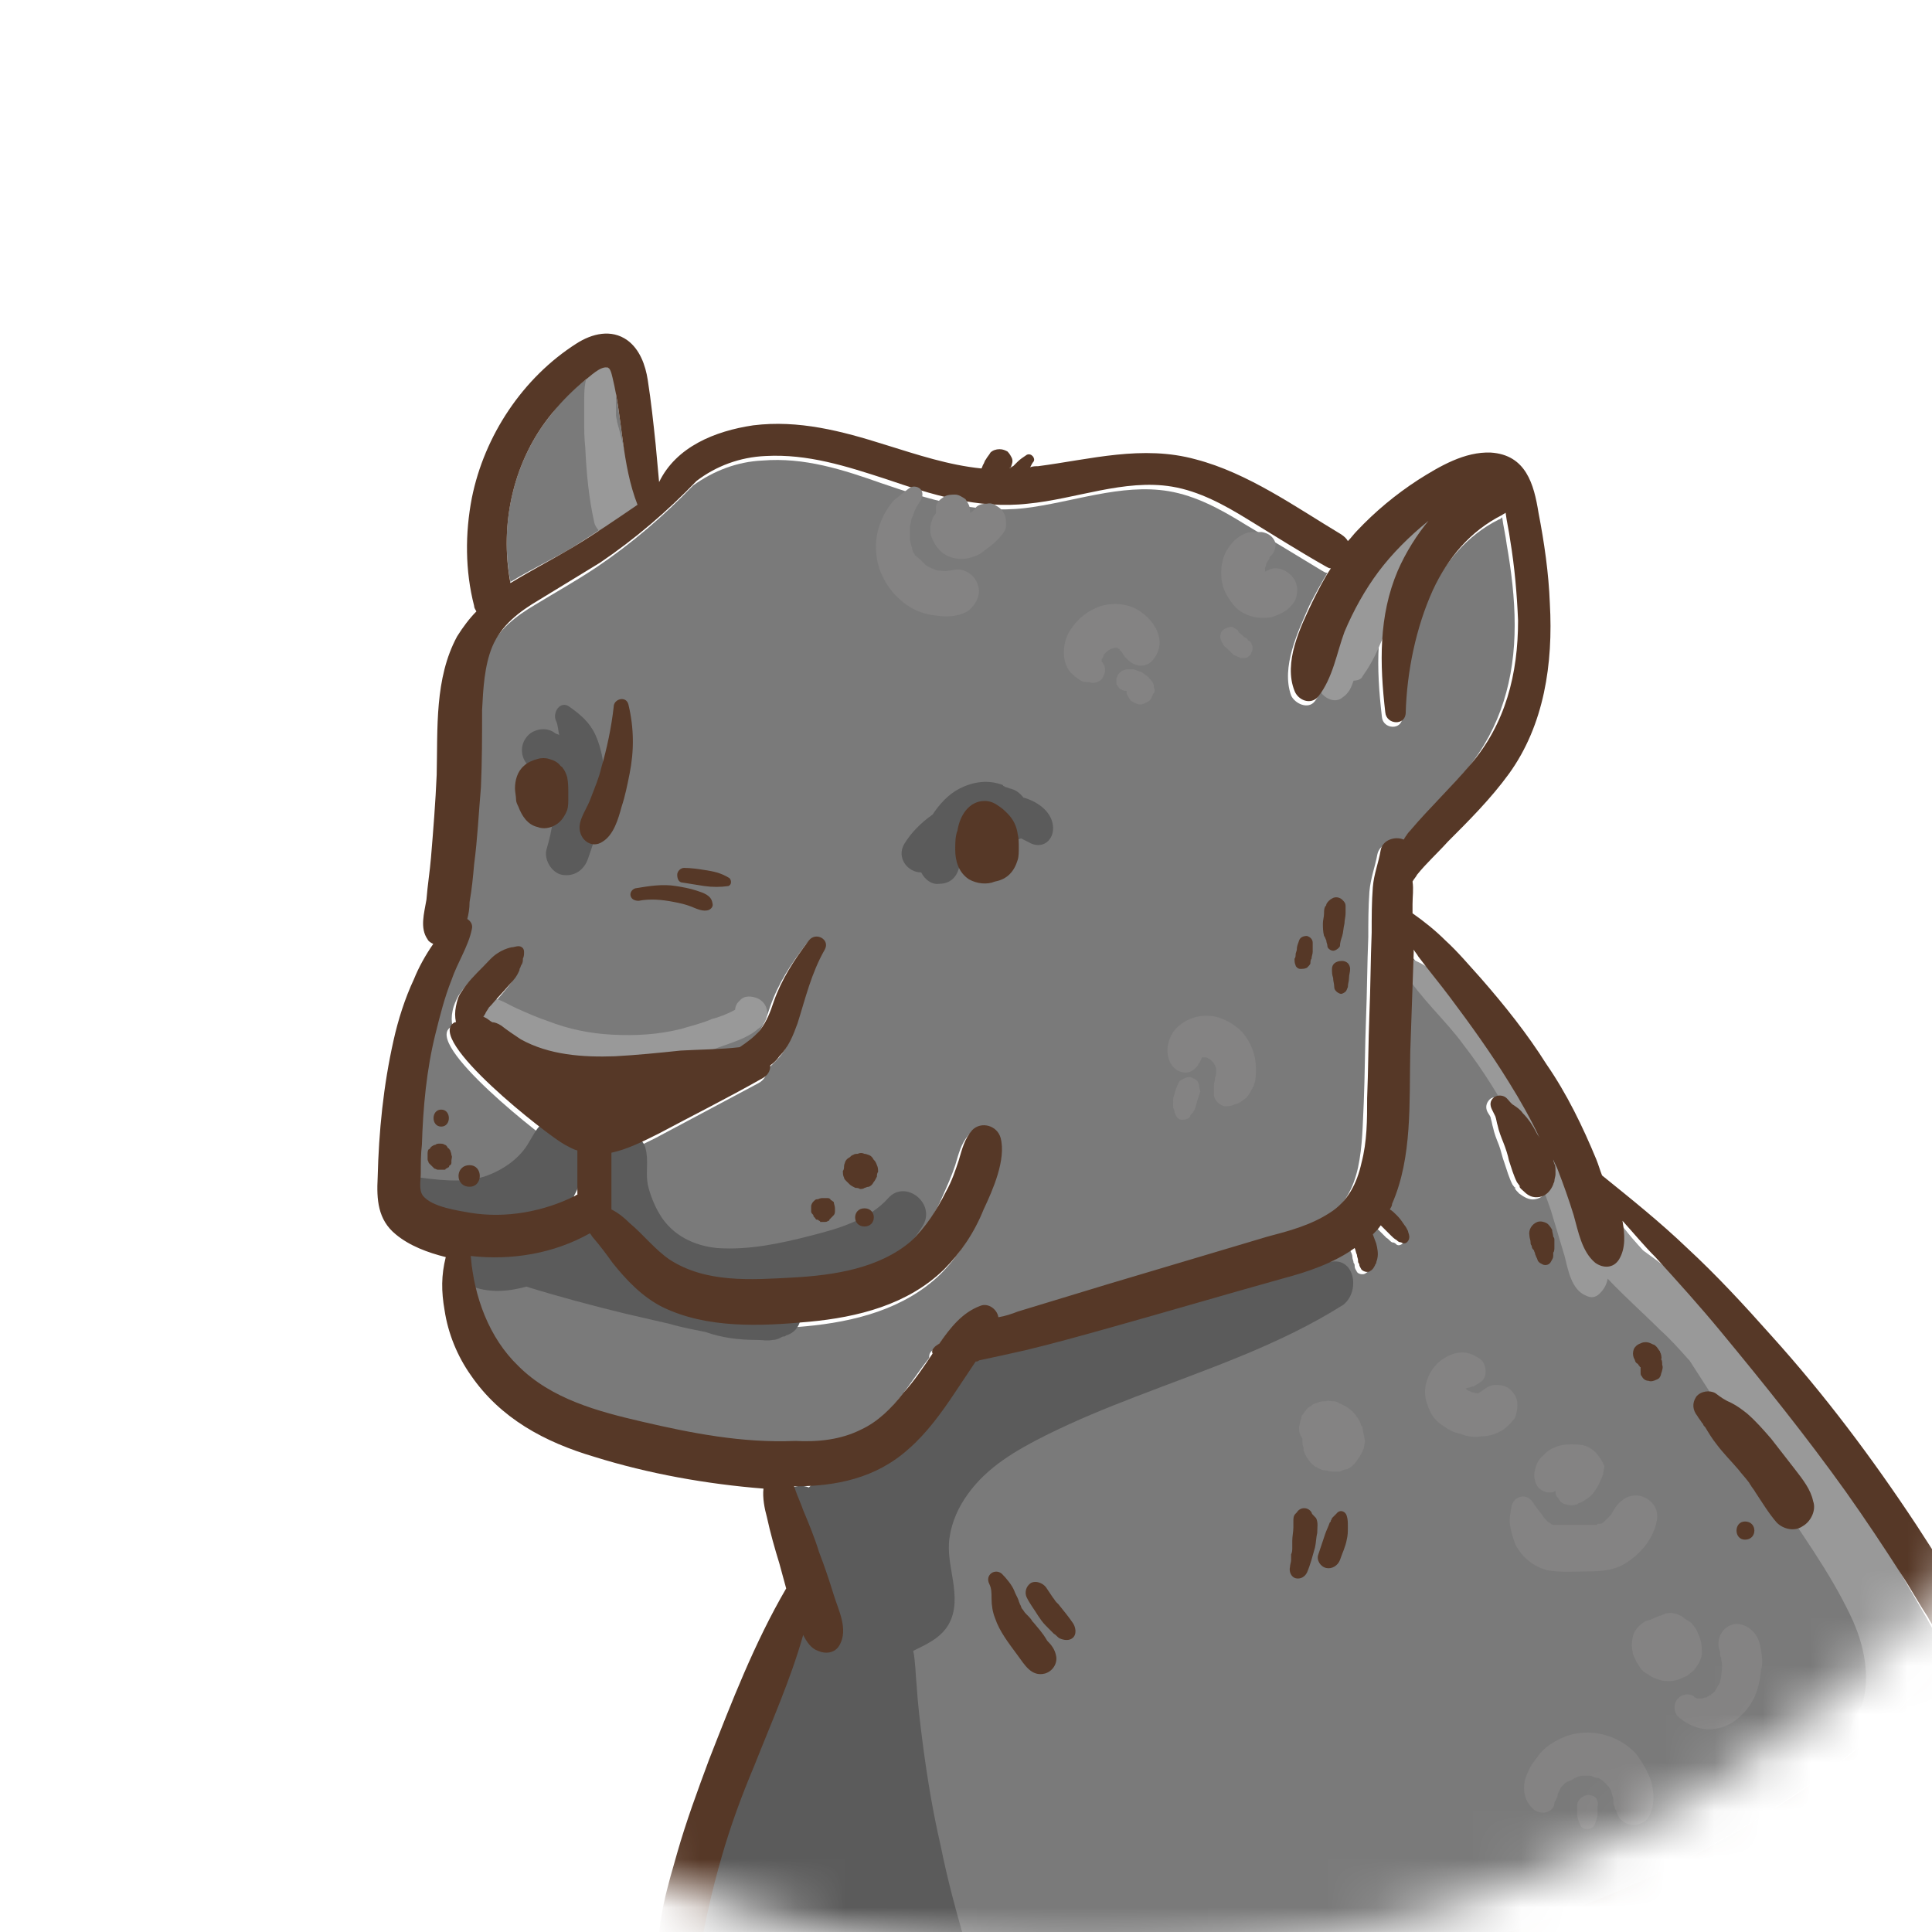 <svg width="40" height="40" viewBox="0 0 40 40" fill="none" xmlns="http://www.w3.org/2000/svg">
<mask id="mask0_601_3508" style="mask-type:luminance" maskUnits="userSpaceOnUse" x="-1" y="-3" width="47" height="44">
<path d="M22.62 40.64C35.323 40.64 45.62 31.005 45.62 19.12C45.62 7.235 35.323 -2.4 22.62 -2.4C9.917 -2.4 -0.38 7.235 -0.38 19.12C-0.38 31.005 9.917 40.64 22.62 40.64Z" fill="white"/>
</mask>
<g mask="url(#mask0_601_3508)">
<path d="M11.837 11.344C12.283 11.062 12.753 10.756 13.199 10.451C12.87 9.605 12.894 8.689 12.682 7.82C12.659 7.726 12.635 7.608 12.565 7.608C12.447 7.608 12.213 7.796 12.118 7.867C11.86 8.055 11.625 8.29 11.437 8.548C10.638 9.511 10.333 10.827 10.568 12.049C10.991 11.79 11.437 11.579 11.837 11.344Z" fill="#7A7A7A"/>
<path d="M17.757 29.692C18.109 29.504 18.391 29.246 18.626 28.94C18.838 28.682 19.026 28.376 19.237 28.118C19.237 28.071 19.237 28.024 19.284 27.977C19.308 27.953 19.355 27.93 19.378 27.907C19.613 27.601 19.848 27.272 20.224 27.131C20.388 27.061 20.576 27.202 20.6 27.366C20.741 27.319 20.881 27.272 20.999 27.249C21.61 27.037 22.221 26.873 22.855 26.685C23.959 26.356 25.063 26.027 26.168 25.698C26.614 25.557 27.084 25.463 27.46 25.205C27.836 24.97 28.023 24.594 28.117 24.171C28.212 23.725 28.212 23.278 28.235 22.832C28.259 22.245 28.259 21.657 28.282 21.093C28.305 20.53 28.305 19.966 28.329 19.402C28.329 19.096 28.329 18.791 28.352 18.462C28.376 18.18 28.47 17.945 28.517 17.687C28.564 17.476 28.799 17.405 28.987 17.476C29.034 17.405 29.081 17.358 29.128 17.288C29.527 16.818 29.974 16.395 30.373 15.925C31.078 15.056 31.36 14.045 31.36 12.941C31.36 12.377 31.289 11.813 31.195 11.273C31.172 11.085 31.125 10.897 31.101 10.709C31.078 10.733 31.054 10.756 31.031 10.756C30.373 11.085 29.903 11.649 29.598 12.307C29.245 13.082 29.057 13.998 29.034 14.844C29.034 15.126 28.634 15.103 28.611 14.844C28.493 13.834 28.47 12.871 28.869 11.908C29.034 11.532 29.245 11.156 29.527 10.85C29.504 10.874 29.48 10.874 29.48 10.897C29.104 11.203 28.775 11.555 28.47 11.931C28.188 12.307 27.93 12.73 27.765 13.176C27.577 13.623 27.53 14.116 27.225 14.515C27.084 14.703 26.802 14.562 26.731 14.398C26.52 13.81 26.872 13.082 27.107 12.542C27.225 12.307 27.342 12.095 27.483 11.861C27.436 11.861 27.413 11.837 27.366 11.813C26.825 11.485 26.285 11.156 25.768 10.85C25.275 10.545 24.758 10.263 24.194 10.169C23.207 10.005 22.197 10.404 21.21 10.521C20.177 10.639 19.213 10.334 18.25 10.005C17.451 9.723 16.653 9.464 15.784 9.535C15.267 9.558 14.773 9.746 14.35 10.052C13.739 10.686 13.082 11.25 12.353 11.743C11.931 12.025 11.508 12.26 11.085 12.518C10.685 12.753 10.309 13.035 10.121 13.482C9.934 13.881 9.91 14.374 9.91 14.797C9.887 15.338 9.91 15.854 9.887 16.395C9.863 16.935 9.816 17.452 9.746 17.992C9.722 18.251 9.675 18.509 9.652 18.768C9.628 18.885 9.628 19.003 9.605 19.12C9.675 19.167 9.699 19.238 9.699 19.331C9.628 19.684 9.417 20.036 9.276 20.389C9.135 20.765 9.041 21.117 8.947 21.493C8.782 22.245 8.712 23.02 8.665 23.795C8.665 23.983 8.641 24.195 8.641 24.383C8.641 24.523 8.594 24.735 8.688 24.852C8.876 25.087 9.417 25.158 9.675 25.205C10.427 25.322 11.179 25.181 11.837 24.852C11.86 24.852 11.883 24.829 11.883 24.829C11.883 24.523 11.883 24.218 11.883 23.913C11.79 23.889 11.719 23.842 11.625 23.795C11.296 23.607 8.712 21.587 9.346 21.258H9.37C9.346 21.14 9.346 21.047 9.37 20.929C9.393 20.811 9.44 20.718 9.487 20.624C9.605 20.436 9.769 20.271 9.934 20.107C10.028 20.013 10.121 19.895 10.239 19.825C10.309 19.778 10.427 19.731 10.521 19.707C10.568 19.684 10.615 19.684 10.662 19.684C10.732 19.684 10.779 19.731 10.779 19.801C10.779 19.848 10.779 19.895 10.756 19.942C10.756 19.989 10.756 20.013 10.732 20.06C10.709 20.083 10.709 20.13 10.685 20.154C10.685 20.154 10.662 20.201 10.685 20.177C10.638 20.295 10.544 20.389 10.474 20.483C10.357 20.624 10.239 20.765 10.098 20.905C10.075 20.929 10.075 20.929 10.051 20.953C10.028 20.976 10.004 21.023 9.981 21.07C9.981 21.093 9.957 21.093 9.957 21.117C9.957 21.117 9.957 21.14 9.934 21.14C9.957 21.14 9.957 21.164 9.981 21.164C10.028 21.187 10.075 21.234 10.121 21.258C10.192 21.258 10.262 21.281 10.309 21.328C10.45 21.422 10.568 21.516 10.709 21.61C11.296 21.939 12.001 22.01 12.659 21.963C13.129 21.939 13.575 21.892 14.021 21.845C14.421 21.822 14.844 21.822 15.243 21.775C15.408 21.681 15.549 21.563 15.666 21.422C15.807 21.258 15.877 21.047 15.948 20.835C16.112 20.365 16.371 19.966 16.676 19.566C16.817 19.378 17.146 19.543 17.005 19.754C16.723 20.224 16.606 20.765 16.441 21.281C16.371 21.54 16.253 21.775 16.065 21.963C15.995 22.033 15.948 22.08 15.877 22.151C15.877 22.245 15.83 22.362 15.69 22.433C14.985 22.808 14.28 23.184 13.575 23.56C13.246 23.725 12.917 23.889 12.588 23.96C12.588 24.359 12.588 24.735 12.588 25.134C12.729 25.228 12.847 25.322 12.964 25.416C13.246 25.675 13.481 25.98 13.787 26.168C14.538 26.661 15.502 26.614 16.347 26.544C17.193 26.497 18.109 26.356 18.791 25.792C19.119 25.51 19.355 25.158 19.519 24.758C19.613 24.547 19.707 24.336 19.777 24.124C19.848 23.889 19.895 23.678 20.059 23.49C20.247 23.302 20.576 23.396 20.647 23.654C20.764 24.101 20.482 24.711 20.294 25.134C20.106 25.581 19.824 26.027 19.472 26.38C18.72 27.108 17.686 27.366 16.676 27.46C15.69 27.554 14.585 27.601 13.646 27.155C13.223 26.943 12.894 26.591 12.612 26.238C12.471 26.074 12.353 25.886 12.212 25.722C12.189 25.698 12.165 25.651 12.142 25.628C11.39 26.051 10.544 26.192 9.675 26.098C9.746 26.943 10.051 27.789 10.662 28.376C11.343 29.058 12.33 29.316 13.223 29.528C14.233 29.762 15.29 29.974 16.324 30.021C16.864 29.927 17.358 29.904 17.757 29.692Z" fill="#7A7A7A"/>
<path d="M40.052 33.921C39.982 33.78 39.888 33.663 39.817 33.522C39.629 33.216 39.465 32.934 39.277 32.652C38.901 32.065 38.525 31.501 38.126 30.937C37.303 29.786 36.434 28.705 35.541 27.625C35.095 27.108 34.649 26.591 34.179 26.074C33.944 25.816 33.733 25.581 33.498 25.322C33.544 25.604 33.568 25.863 33.427 26.121C33.31 26.309 33.098 26.309 32.934 26.192C32.652 25.957 32.581 25.534 32.487 25.205C32.393 24.876 32.276 24.57 32.158 24.265C32.135 24.195 32.088 24.124 32.064 24.054C32.064 24.077 32.088 24.101 32.088 24.148C32.088 24.171 32.088 24.265 32.111 24.289C32.111 24.312 32.111 24.336 32.111 24.359C32.111 24.406 32.111 24.453 32.088 24.5C32.088 24.524 32.088 24.547 32.064 24.57C32.017 24.712 31.924 24.805 31.782 24.829C31.665 24.852 31.548 24.782 31.454 24.712C31.43 24.688 31.36 24.617 31.36 24.594C31.36 24.547 31.383 24.617 31.383 24.617L31.313 24.524C31.242 24.383 31.195 24.218 31.148 24.077C31.101 23.96 31.078 23.819 31.031 23.701C30.984 23.584 30.937 23.466 30.913 23.349C30.89 23.278 30.89 23.231 30.866 23.161C30.866 23.114 30.819 23.067 30.796 23.02C30.749 22.926 30.772 22.832 30.843 22.762C30.913 22.691 31.031 22.715 31.101 22.785C31.148 22.832 31.195 22.902 31.242 22.926C31.313 22.973 31.383 23.02 31.43 23.09C31.548 23.208 31.642 23.349 31.712 23.49C31.735 23.537 31.759 23.56 31.782 23.607C31.595 23.208 31.383 22.832 31.148 22.456C30.772 21.845 30.373 21.258 29.927 20.694C29.715 20.412 29.48 20.13 29.269 19.848C29.245 19.801 29.198 19.754 29.175 19.707C29.175 19.731 29.175 19.754 29.175 19.778C29.151 20.459 29.128 21.14 29.104 21.822C29.081 22.855 29.151 24.007 28.728 24.97C28.705 25.017 28.681 25.04 28.681 25.087C28.728 25.134 28.775 25.158 28.822 25.205C28.893 25.275 28.94 25.322 28.987 25.416C29.01 25.463 29.034 25.487 29.057 25.534C29.057 25.557 29.081 25.604 29.081 25.628C29.104 25.722 28.987 25.816 28.916 25.769C28.893 25.745 28.869 25.722 28.822 25.722C28.775 25.698 28.752 25.651 28.705 25.628C28.681 25.604 28.658 25.581 28.634 25.557C28.611 25.534 28.587 25.51 28.564 25.487C28.54 25.463 28.517 25.44 28.493 25.416C28.447 25.487 28.399 25.534 28.329 25.604C28.352 25.651 28.399 25.722 28.399 25.792C28.423 25.886 28.446 26.004 28.423 26.098C28.423 26.121 28.399 26.168 28.399 26.192C28.399 26.215 28.399 26.215 28.376 26.239C28.352 26.286 28.329 26.332 28.282 26.356C28.235 26.403 28.117 26.38 28.094 26.332C28.071 26.286 28.047 26.262 28.047 26.215C28.047 26.192 28.047 26.168 28.024 26.145C28.024 26.098 28 26.074 28 26.027C28 25.98 27.977 25.933 27.953 25.886C27.507 26.192 26.99 26.356 26.45 26.52C25.275 26.849 24.077 27.202 22.902 27.531C22.315 27.695 21.727 27.86 21.14 28.001C20.811 28.071 20.506 28.165 20.177 28.212C20.153 28.212 20.13 28.212 20.106 28.235C19.965 28.447 19.824 28.658 19.683 28.87C19.401 29.293 19.096 29.716 18.72 30.044C18.039 30.655 17.217 30.82 16.347 30.82C16.347 30.843 16.371 30.867 16.371 30.89C16.418 31.031 16.488 31.172 16.535 31.313C16.653 31.595 16.77 31.901 16.864 32.182C16.958 32.488 17.052 32.77 17.17 33.075C17.287 33.381 17.475 33.803 17.287 34.109C17.193 34.273 17.005 34.297 16.841 34.226C16.7 34.156 16.606 34.038 16.535 33.897C16.277 34.814 15.877 35.706 15.525 36.599C15.267 37.233 15.055 37.868 14.844 38.502C14.75 38.831 14.656 39.16 14.585 39.512C14.515 39.794 14.491 40.1 14.397 40.382C15.337 41.321 16.653 41.674 17.945 41.791C19.355 41.909 20.788 41.815 22.197 41.697C27.46 41.298 32.863 40.123 37.28 37.069C37.844 36.693 38.384 36.27 38.877 35.8C39.136 35.566 39.394 35.307 39.606 35.049C39.7 34.931 39.817 34.79 39.911 34.673C39.982 34.579 40.146 34.414 40.146 34.32C40.264 34.179 40.099 33.991 40.052 33.921Z" fill="#7A7A7A"/>
<path d="M27.577 26.121C25.604 26.356 23.607 26.732 21.727 27.39C21.539 27.46 21.351 27.531 21.163 27.625C21.046 27.625 20.928 27.625 20.835 27.625C20.576 27.625 20.294 27.625 20.083 27.789C19.942 27.883 19.824 28 19.777 28.165C19.754 28.189 19.754 28.212 19.73 28.259C19.707 28.329 19.66 28.4 19.636 28.494C19.566 28.658 19.495 28.823 19.425 28.987C19.19 29.222 18.955 29.457 18.697 29.645C18.344 29.904 17.921 30.068 17.522 30.256C17.24 30.397 16.958 30.585 16.747 30.796C16.512 30.702 16.23 30.82 16.159 31.102C16.089 31.36 16.159 31.548 16.324 31.759L16.347 31.783C16.347 31.9 16.371 32.018 16.418 32.159C16.512 32.464 16.77 32.793 16.77 33.099C16.77 33.286 16.629 33.474 16.559 33.639C16.441 33.85 16.347 34.085 16.253 34.32C16.112 34.673 15.971 35.049 15.877 35.425C15.643 35.8 15.455 36.2 15.267 36.623C14.844 37.609 14.444 38.666 14.209 39.724C14.092 40.264 13.998 40.851 14.397 41.274C14.726 41.627 15.22 41.791 15.666 41.932C16.018 42.05 16.347 42.12 16.7 42.191C17.616 42.543 18.532 42.566 19.448 42.214H19.472H19.495C19.519 42.237 19.566 42.237 19.589 42.261C19.707 42.308 19.824 42.261 19.871 42.167C20.435 42.191 21.023 42.12 21.563 41.932C21.962 41.791 22.033 41.157 21.563 41.063C21.21 40.992 20.858 40.922 20.482 40.851C20.388 40.828 20.318 40.804 20.224 40.804C20.2 40.804 20.177 40.804 20.153 40.781C20.083 40.64 20.059 40.452 20.012 40.311C19.801 39.606 19.613 38.901 19.472 38.197C19.308 37.492 19.19 36.764 19.096 36.035C19.049 35.659 19.002 35.283 18.979 34.908C18.955 34.673 18.955 34.414 18.908 34.179C18.955 34.156 19.002 34.132 19.049 34.109C19.284 33.991 19.495 33.874 19.636 33.639C19.801 33.357 19.777 33.028 19.73 32.723C19.683 32.417 19.613 32.135 19.66 31.83C19.707 31.501 19.848 31.196 20.036 30.937C20.435 30.373 21.046 30.021 21.657 29.715C22.268 29.41 22.902 29.152 23.513 28.917C24.969 28.353 26.473 27.86 27.812 27.014C28.165 26.732 28.047 26.051 27.577 26.121Z" fill="#5B5B5B"/>
<path d="M12.072 23.889C12.024 23.607 11.86 23.232 11.555 23.184C11.179 23.137 11.085 23.443 10.92 23.701C10.732 24.007 10.38 24.242 10.028 24.359C9.581 24.5 9.041 24.43 8.547 24.359C8.407 24.336 8.242 24.477 8.36 24.618C8.571 24.923 8.853 25.111 9.229 25.181C9.393 25.205 9.534 25.228 9.699 25.228C9.652 25.416 9.722 25.604 9.887 25.722C10.145 25.886 10.521 25.816 10.779 25.698C11.038 25.581 11.273 25.44 11.508 25.252C11.86 24.899 12.142 24.406 12.072 23.889Z" fill="#5B5B5B"/>
<path d="M18.391 24.805C17.992 25.252 17.358 25.44 16.794 25.581C16.159 25.745 15.502 25.886 14.844 25.839C14.374 25.792 13.928 25.581 13.669 25.158C13.552 24.97 13.458 24.735 13.411 24.523C13.364 24.265 13.434 24.03 13.364 23.772C13.293 23.49 12.917 23.372 12.706 23.607C12.659 23.607 12.635 23.631 12.588 23.654C11.954 24.195 12.306 24.97 12.706 25.534C12.494 25.44 12.283 25.346 12.072 25.346C11.907 25.275 11.743 25.299 11.602 25.393C11.108 25.463 10.591 25.51 10.098 25.581C9.769 25.628 9.605 25.98 9.769 26.215C9.722 26.238 9.675 26.262 9.628 26.262C9.511 26.309 9.511 26.52 9.628 26.567C10.028 26.779 10.474 26.755 10.897 26.638C11.578 26.849 12.283 27.037 12.964 27.202C13.27 27.272 13.575 27.343 13.88 27.413C14.116 27.484 14.374 27.531 14.609 27.578C14.938 27.695 15.29 27.742 15.666 27.742C15.784 27.742 15.901 27.766 15.995 27.742C16.089 27.742 16.159 27.695 16.206 27.672C16.23 27.672 16.253 27.672 16.277 27.648C16.606 27.554 16.653 27.155 16.488 26.943C17.522 26.802 18.509 26.332 19.096 25.393C19.401 24.923 18.744 24.406 18.391 24.805Z" fill="#5B5B5B"/>
<path d="M15.69 20.671C15.572 20.624 15.408 20.6 15.314 20.718L15.29 20.741C15.243 20.788 15.22 20.858 15.22 20.905C15.102 20.976 14.867 21.07 14.75 21.093C14.538 21.187 14.327 21.234 14.092 21.305C13.622 21.422 13.152 21.446 12.682 21.422C12.212 21.399 11.766 21.305 11.343 21.14C11.132 21.07 10.92 20.976 10.709 20.882C10.497 20.788 10.309 20.647 10.075 20.647C9.887 20.624 9.793 20.858 9.863 21C10.004 21.258 10.309 21.399 10.544 21.516C10.803 21.657 11.108 21.751 11.39 21.822C11.977 21.986 12.565 22.057 13.176 22.01C13.763 21.986 14.35 21.892 14.891 21.681C15.149 21.587 15.478 21.493 15.69 21.305C15.924 21.164 15.971 20.811 15.69 20.671Z" fill="#999999"/>
<path d="M13.246 10.287C13.223 10.005 13.082 9.746 12.988 9.488C12.894 9.229 12.847 8.971 12.776 8.736C12.776 8.689 12.753 8.642 12.753 8.595C12.753 8.572 12.753 8.548 12.753 8.525C12.753 8.407 12.753 8.29 12.753 8.172C12.753 8.031 12.776 7.914 12.729 7.773C12.659 7.561 12.306 7.467 12.189 7.702C12.095 7.89 12.095 8.125 12.095 8.337C12.095 8.431 12.095 8.548 12.095 8.642V8.665C12.095 8.877 12.095 9.065 12.118 9.276C12.142 9.793 12.189 10.31 12.306 10.827C12.377 11.062 12.682 11.203 12.894 11.062C13.129 10.874 13.27 10.592 13.246 10.287Z" fill="#999999"/>
<path d="M29.786 10.31C29.104 10.756 28.517 11.32 28.07 12.002C27.859 12.33 27.671 12.706 27.53 13.082C27.46 13.27 27.389 13.458 27.342 13.646C27.272 13.881 27.201 14.116 27.342 14.327C27.436 14.468 27.648 14.562 27.789 14.445C27.93 14.351 27.977 14.233 28.024 14.092C28.094 14.092 28.188 14.069 28.212 13.998C28.399 13.74 28.517 13.482 28.634 13.2C28.775 12.918 28.916 12.612 29.081 12.354C29.41 11.814 29.786 11.344 30.255 10.921C30.584 10.639 30.162 10.052 29.786 10.31Z" fill="#999999"/>
<path d="M40.17 34.062C40.005 33.663 39.747 33.263 39.535 32.887C39.3 32.488 39.089 32.088 38.831 31.689C37.891 30.139 36.787 28.658 35.518 27.343C35.447 27.272 35.377 27.202 35.283 27.108C35.048 26.802 34.79 26.497 34.484 26.238C34.343 26.121 34.179 26.004 34.014 25.886C33.803 25.651 33.592 25.416 33.427 25.134C33.31 24.946 33.122 24.899 32.957 24.923C32.957 24.899 32.934 24.876 32.934 24.852C32.699 24.195 32.417 23.537 32.064 22.926C31.712 22.339 31.313 21.775 30.866 21.258C30.443 20.765 29.927 20.177 29.316 19.895C29.175 19.825 28.987 19.966 29.081 20.13C29.41 20.671 29.927 21.117 30.302 21.634C30.702 22.151 31.054 22.715 31.36 23.302C31.665 23.866 31.9 24.453 32.111 25.064C32.205 25.369 32.299 25.698 32.393 26.004C32.464 26.285 32.534 26.708 32.84 26.826C32.934 26.873 33.028 26.873 33.122 26.779C33.216 26.685 33.263 26.591 33.286 26.474C33.639 26.849 34.014 27.178 34.367 27.531C34.578 27.719 34.766 27.93 34.954 28.142L34.978 28.165C35.541 29.034 36.105 29.927 36.669 30.796C37.233 31.666 37.867 32.511 38.314 33.451C38.596 34.038 38.737 34.72 38.549 35.307C38.408 35.495 38.314 35.706 38.29 35.965C38.267 36.153 38.455 36.341 38.619 36.388C38.831 36.435 39.019 36.341 39.136 36.176C39.253 35.988 39.347 35.8 39.418 35.589C39.582 35.448 39.77 35.307 39.888 35.19C40.17 34.908 40.334 34.508 40.17 34.062Z" fill="#999999"/>
<path d="M12.518 16.042C12.494 15.76 12.447 15.479 12.33 15.22C12.213 14.962 12.024 14.797 11.79 14.633C11.602 14.492 11.437 14.75 11.508 14.915C11.555 15.009 11.555 15.126 11.578 15.22C11.555 15.197 11.508 15.197 11.484 15.173C11.296 15.032 11.014 15.103 10.897 15.267C10.732 15.479 10.803 15.784 11.014 15.901C11.085 15.948 11.155 15.995 11.226 16.042C11.226 16.042 11.273 16.089 11.296 16.089C11.32 16.113 11.343 16.136 11.367 16.136L11.39 16.16C11.39 16.16 11.437 16.23 11.414 16.207C11.461 16.301 11.461 16.348 11.461 16.442C11.484 16.841 11.437 17.17 11.32 17.569C11.249 17.781 11.414 18.063 11.625 18.11C11.86 18.157 12.072 18.039 12.165 17.804C12.353 17.264 12.565 16.653 12.518 16.042Z" fill="#5B5B5B"/>
<path d="M21.798 17.076C21.751 16.771 21.445 16.583 21.187 16.512C21.116 16.418 21.023 16.348 20.905 16.324C20.858 16.301 20.811 16.301 20.788 16.277C20.788 16.277 20.764 16.277 20.764 16.254C20.459 16.137 20.153 16.183 19.871 16.324C19.636 16.442 19.448 16.653 19.308 16.865C19.073 17.029 18.861 17.241 18.72 17.476C18.556 17.758 18.791 18.063 19.073 18.063C19.143 18.204 19.284 18.321 19.448 18.298C19.707 18.298 19.848 18.11 19.871 17.875C19.871 17.969 19.895 17.805 19.895 17.781C19.895 17.758 19.895 17.758 19.895 17.734C19.895 17.734 19.895 17.71 19.918 17.71C19.965 17.64 20.036 17.593 20.106 17.523C20.13 17.523 20.177 17.476 20.177 17.476C20.224 17.452 20.247 17.429 20.294 17.405C20.318 17.382 20.365 17.382 20.388 17.358C20.412 17.358 20.459 17.335 20.459 17.335C20.506 17.311 20.576 17.311 20.623 17.288H20.647C20.694 17.288 20.717 17.311 20.764 17.311H20.788C20.788 17.311 20.788 17.311 20.811 17.335C20.928 17.382 21.046 17.405 21.14 17.358C21.187 17.382 21.234 17.405 21.281 17.429C21.586 17.617 21.845 17.382 21.798 17.076Z" fill="#5B5B5B"/>
<path d="M21.07 17.804C21.093 17.734 21.093 17.64 21.093 17.546C21.093 17.452 21.093 17.358 21.07 17.264C21.046 17.1 20.976 16.959 20.858 16.841C20.811 16.794 20.764 16.747 20.694 16.7C20.6 16.63 20.506 16.583 20.388 16.583C20.059 16.583 19.871 16.888 19.824 17.194C19.777 17.311 19.777 17.452 19.777 17.593C19.777 17.828 19.848 18.063 20.059 18.204C20.224 18.298 20.435 18.321 20.6 18.251C20.858 18.204 20.999 18.039 21.07 17.804Z" fill="#563827"/>
<path d="M11.743 16.089C11.719 16.019 11.696 15.948 11.649 15.902C11.649 15.878 11.625 15.878 11.602 15.854C11.555 15.784 11.461 15.737 11.367 15.713C11.296 15.69 11.202 15.69 11.132 15.713C11.038 15.737 10.92 15.784 10.85 15.854C10.709 15.972 10.662 16.16 10.662 16.324C10.662 16.395 10.685 16.489 10.685 16.559C10.685 16.606 10.709 16.653 10.732 16.7C10.803 16.888 10.92 17.076 11.132 17.123C11.249 17.17 11.39 17.147 11.508 17.076C11.625 17.006 11.696 16.888 11.743 16.771C11.766 16.7 11.766 16.606 11.766 16.536C11.766 16.512 11.766 16.465 11.766 16.418C11.766 16.324 11.766 16.207 11.743 16.089Z" fill="#563827"/>
<path d="M18.086 24.007C18.062 23.96 18.039 23.936 17.992 23.913C17.968 23.913 17.945 23.889 17.898 23.889C17.851 23.866 17.804 23.866 17.757 23.889C17.733 23.889 17.686 23.889 17.663 23.913C17.64 23.913 17.616 23.936 17.593 23.96C17.546 23.983 17.522 24.007 17.498 24.054C17.498 24.077 17.475 24.101 17.475 24.148C17.475 24.171 17.475 24.218 17.451 24.242C17.451 24.289 17.451 24.336 17.475 24.383C17.475 24.406 17.498 24.43 17.522 24.453C17.546 24.477 17.569 24.5 17.593 24.523C17.616 24.547 17.663 24.57 17.71 24.594C17.733 24.594 17.78 24.594 17.804 24.617C17.827 24.617 17.874 24.617 17.898 24.594C17.921 24.594 17.945 24.57 17.992 24.57C18.039 24.547 18.062 24.523 18.086 24.477C18.109 24.453 18.133 24.406 18.156 24.359C18.156 24.336 18.156 24.289 18.18 24.265C18.18 24.218 18.18 24.171 18.156 24.124C18.133 24.054 18.109 24.03 18.086 24.007Z" fill="#563827"/>
<path d="M17.217 24.852C17.193 24.852 17.193 24.829 17.193 24.829C17.17 24.805 17.146 24.805 17.123 24.805C17.099 24.805 17.076 24.805 17.052 24.805C17.005 24.805 16.982 24.805 16.935 24.829C16.935 24.829 16.935 24.829 16.911 24.829C16.888 24.829 16.864 24.852 16.841 24.876C16.817 24.899 16.794 24.946 16.794 24.97C16.794 25.017 16.794 25.04 16.794 25.087C16.794 25.111 16.817 25.134 16.841 25.158C16.841 25.158 16.841 25.158 16.841 25.181L16.864 25.205C16.888 25.228 16.888 25.252 16.911 25.252C16.935 25.252 16.935 25.252 16.958 25.275C16.958 25.275 16.982 25.275 16.982 25.299C17.005 25.299 17.029 25.299 17.052 25.299C17.099 25.299 17.123 25.299 17.146 25.275C17.17 25.275 17.17 25.275 17.17 25.252C17.193 25.228 17.217 25.205 17.24 25.181C17.264 25.158 17.287 25.134 17.287 25.087C17.287 25.064 17.287 25.04 17.287 25.017C17.287 24.97 17.264 24.923 17.264 24.899C17.264 24.876 17.24 24.876 17.217 24.852Z" fill="#563827"/>
<path d="M17.898 25.017C17.64 25.017 17.64 25.393 17.898 25.393C18.156 25.393 18.156 25.017 17.898 25.017Z" fill="#563827"/>
<path d="M9.205 23.701C9.182 23.678 9.135 23.678 9.111 23.678C9.064 23.678 9.041 23.678 9.017 23.701C8.994 23.701 8.947 23.725 8.923 23.748C8.9 23.772 8.9 23.795 8.876 23.795C8.853 23.819 8.853 23.866 8.853 23.889C8.853 23.936 8.853 23.96 8.853 24.007C8.853 24.03 8.876 24.054 8.876 24.077C8.9 24.101 8.923 24.124 8.947 24.148L8.97 24.171L8.994 24.195C9.017 24.195 9.041 24.218 9.064 24.218C9.088 24.218 9.111 24.218 9.135 24.218C9.158 24.218 9.182 24.218 9.205 24.218C9.205 24.218 9.229 24.218 9.229 24.195C9.252 24.195 9.276 24.171 9.276 24.171C9.299 24.171 9.299 24.148 9.299 24.148C9.299 24.148 9.299 24.124 9.323 24.124C9.346 24.101 9.346 24.077 9.346 24.077V24.054C9.346 24.054 9.346 24.054 9.346 24.03C9.346 23.983 9.37 23.96 9.346 23.913C9.346 23.866 9.323 23.842 9.323 23.819C9.299 23.795 9.299 23.772 9.276 23.772C9.252 23.725 9.229 23.701 9.205 23.701Z" fill="#563827"/>
<path d="M9.722 24.57C10.004 24.57 10.004 24.124 9.722 24.124C9.417 24.124 9.417 24.57 9.722 24.57Z" fill="#563827"/>
<path d="M9.135 23.325C9.346 23.325 9.346 22.973 9.135 22.973C8.923 22.973 8.923 23.325 9.135 23.325Z" fill="#563827"/>
<path d="M27.46 19.473C27.46 19.52 27.483 19.543 27.483 19.59C27.483 19.637 27.554 19.684 27.601 19.684C27.648 19.684 27.718 19.637 27.742 19.59C27.742 19.52 27.765 19.449 27.789 19.378C27.812 19.308 27.812 19.214 27.836 19.12C27.836 19.05 27.859 18.979 27.859 18.909C27.859 18.885 27.859 18.909 27.859 18.932C27.859 18.909 27.859 18.885 27.859 18.862C27.859 18.838 27.859 18.838 27.859 18.815C27.859 18.791 27.859 18.791 27.859 18.768C27.859 18.697 27.836 18.674 27.789 18.627C27.742 18.58 27.648 18.556 27.577 18.603C27.53 18.627 27.483 18.674 27.46 18.721C27.46 18.744 27.46 18.744 27.436 18.768C27.413 18.815 27.413 18.862 27.413 18.909C27.413 18.979 27.389 19.05 27.389 19.12C27.389 19.191 27.389 19.285 27.413 19.378C27.436 19.402 27.436 19.425 27.46 19.473Z" fill="#563827"/>
<path d="M27.577 20.06C27.577 20.13 27.577 20.177 27.601 20.248C27.601 20.318 27.624 20.365 27.624 20.436C27.624 20.483 27.648 20.506 27.671 20.53C27.695 20.553 27.742 20.577 27.765 20.577C27.789 20.577 27.836 20.553 27.859 20.53C27.883 20.506 27.883 20.483 27.906 20.436C27.906 20.365 27.93 20.318 27.93 20.248C27.93 20.177 27.953 20.13 27.953 20.06C27.953 20.013 27.93 19.966 27.906 19.942C27.883 19.919 27.836 19.895 27.789 19.895C27.648 19.895 27.577 19.966 27.577 20.06Z" fill="#563827"/>
<path d="M26.919 20.06C26.966 20.06 27.013 20.06 27.06 20.036C27.084 20.013 27.131 19.966 27.131 19.942C27.131 19.919 27.131 19.872 27.154 19.848C27.154 19.801 27.178 19.754 27.178 19.707C27.178 19.637 27.178 19.567 27.178 19.52C27.178 19.449 27.131 19.402 27.06 19.378C26.99 19.378 26.919 19.402 26.896 19.473C26.872 19.543 26.849 19.59 26.849 19.66C26.849 19.684 26.825 19.731 26.825 19.754C26.825 19.778 26.825 19.825 26.802 19.848C26.802 19.895 26.802 19.942 26.825 19.989C26.825 20.013 26.872 20.06 26.919 20.06Z" fill="#563827"/>
<path d="M40.828 33.404C40.452 32.793 40.076 32.182 39.676 31.572C38.76 30.186 37.773 28.87 36.669 27.648C36.105 27.014 35.541 26.403 34.931 25.839C34.367 25.299 33.779 24.829 33.169 24.336C33.122 24.218 33.098 24.124 33.051 24.007C32.769 23.325 32.44 22.644 32.017 22.033C31.618 21.399 31.148 20.812 30.655 20.248C30.42 19.989 30.185 19.707 29.927 19.472C29.715 19.261 29.48 19.073 29.245 18.909C29.245 18.838 29.245 18.768 29.245 18.721C29.245 18.556 29.269 18.415 29.245 18.251C29.269 18.204 29.316 18.157 29.339 18.11C29.527 17.875 29.762 17.663 29.974 17.428C30.42 16.982 30.866 16.536 31.242 16.019C31.971 15.009 32.158 13.74 32.088 12.495C32.064 11.861 31.971 11.226 31.853 10.615C31.759 10.028 31.595 9.417 30.866 9.37C30.326 9.347 29.809 9.652 29.363 9.934C28.893 10.239 28.47 10.592 28.094 10.991C28.024 11.062 27.977 11.132 27.906 11.203C27.883 11.156 27.836 11.109 27.765 11.062C26.825 10.498 25.839 9.793 24.758 9.511C23.654 9.206 22.573 9.511 21.492 9.652C21.445 9.652 21.375 9.652 21.328 9.676C21.351 9.629 21.375 9.582 21.398 9.558C21.445 9.488 21.351 9.37 21.257 9.417C21.187 9.464 21.116 9.511 21.07 9.558C21.046 9.582 21.023 9.605 20.999 9.629L20.976 9.652C20.952 9.652 20.952 9.676 20.928 9.676L20.905 9.699C20.905 9.699 20.905 9.676 20.928 9.676C20.952 9.605 20.976 9.558 20.952 9.488C20.928 9.441 20.905 9.394 20.858 9.347C20.811 9.323 20.764 9.3 20.694 9.3C20.623 9.3 20.553 9.323 20.506 9.37C20.482 9.417 20.435 9.464 20.412 9.511C20.388 9.535 20.388 9.558 20.365 9.605C20.341 9.629 20.341 9.676 20.318 9.699C19.636 9.629 19.002 9.417 18.321 9.206C17.428 8.924 16.535 8.689 15.595 8.806C14.797 8.924 13.998 9.253 13.646 9.981C13.622 9.723 13.599 9.464 13.575 9.206C13.528 8.759 13.481 8.313 13.411 7.867C13.364 7.561 13.246 7.232 12.988 7.044C12.659 6.809 12.259 6.903 11.931 7.115C10.826 7.82 10.028 9.018 9.769 10.31C9.628 11.038 9.628 11.814 9.816 12.542C9.816 12.589 9.84 12.612 9.863 12.659C9.722 12.8 9.581 12.988 9.464 13.176C8.994 14.046 9.064 15.079 9.041 16.042C9.017 16.606 8.97 17.194 8.923 17.757C8.9 18.039 8.853 18.321 8.829 18.627C8.782 18.909 8.688 19.214 8.853 19.449C8.876 19.496 8.923 19.519 8.97 19.543C8.806 19.778 8.665 20.036 8.571 20.271C8.383 20.671 8.242 21.117 8.148 21.54C7.937 22.48 7.843 23.419 7.819 24.383C7.796 24.829 7.819 25.252 8.195 25.557C8.477 25.792 8.853 25.933 9.229 26.027C9.135 26.403 9.135 26.732 9.205 27.131C9.276 27.601 9.464 28.071 9.746 28.47C10.357 29.363 11.273 29.857 12.306 30.162C13.434 30.514 14.632 30.726 15.807 30.82C15.784 31.008 15.831 31.243 15.877 31.407C15.948 31.736 16.042 32.065 16.136 32.37C16.183 32.535 16.23 32.723 16.277 32.887C15.619 34.015 15.149 35.236 14.679 36.435C14.444 37.069 14.209 37.703 14.021 38.361C13.834 39.019 13.599 39.771 13.646 40.452C13.646 40.523 13.669 40.593 13.693 40.64C13.646 40.781 13.669 40.946 13.81 41.086C15.736 42.989 18.65 42.895 21.14 42.778C23.983 42.614 26.825 42.261 29.598 41.556C32.323 40.852 34.978 39.794 37.327 38.267C38.525 37.492 39.7 36.599 40.593 35.448C40.804 35.19 41.039 34.884 41.133 34.555C41.25 34.085 41.015 33.733 40.828 33.404ZM11.437 8.548C11.649 8.29 11.86 8.078 12.118 7.867C12.213 7.796 12.424 7.585 12.565 7.608C12.635 7.608 12.659 7.726 12.682 7.82C12.894 8.689 12.87 9.605 13.199 10.451C12.753 10.756 12.306 11.062 11.837 11.344C11.437 11.579 10.991 11.814 10.568 12.072C10.333 10.827 10.638 9.511 11.437 8.548ZM13.293 29.434C12.377 29.222 11.414 28.964 10.732 28.282C10.122 27.695 9.816 26.849 9.746 26.004C10.591 26.098 11.461 25.957 12.213 25.534C12.236 25.557 12.259 25.604 12.283 25.628C12.424 25.792 12.565 25.98 12.682 26.145C12.964 26.497 13.293 26.849 13.716 27.061C14.632 27.507 15.736 27.46 16.747 27.366C17.757 27.272 18.791 27.014 19.542 26.285C19.895 25.933 20.177 25.51 20.365 25.04C20.553 24.641 20.835 24.007 20.717 23.56C20.647 23.302 20.318 23.208 20.13 23.396C19.965 23.584 19.918 23.795 19.848 24.03C19.777 24.242 19.707 24.453 19.589 24.665C19.401 25.04 19.166 25.416 18.861 25.698C18.203 26.262 17.264 26.403 16.418 26.45C15.549 26.497 14.609 26.567 13.857 26.074C13.552 25.863 13.317 25.557 13.035 25.322C12.917 25.205 12.8 25.111 12.659 25.04C12.659 24.641 12.659 24.265 12.659 23.866C12.988 23.795 13.317 23.631 13.646 23.466C14.35 23.09 15.055 22.738 15.76 22.339C15.901 22.268 15.948 22.174 15.948 22.057C16.018 22.01 16.089 21.939 16.136 21.869C16.324 21.681 16.418 21.446 16.512 21.188C16.676 20.671 16.794 20.154 17.076 19.66C17.193 19.449 16.888 19.285 16.747 19.472C16.441 19.872 16.183 20.271 16.018 20.741C15.948 20.953 15.877 21.14 15.736 21.328C15.619 21.469 15.455 21.587 15.314 21.681C14.914 21.728 14.491 21.728 14.092 21.751C13.646 21.798 13.176 21.845 12.729 21.869C12.072 21.892 11.367 21.845 10.779 21.516C10.638 21.422 10.497 21.328 10.38 21.235C10.309 21.188 10.239 21.164 10.192 21.164C10.145 21.14 10.098 21.093 10.051 21.07C10.028 21.07 10.028 21.047 10.004 21.047L10.028 21.023C10.028 21 10.051 21 10.051 20.976C10.075 20.929 10.098 20.905 10.122 20.859C10.145 20.835 10.145 20.835 10.168 20.812C10.286 20.671 10.427 20.53 10.544 20.389C10.638 20.295 10.709 20.201 10.756 20.083C10.756 20.107 10.756 20.06 10.756 20.06C10.779 20.036 10.779 19.989 10.803 19.966C10.826 19.919 10.826 19.895 10.826 19.848C10.85 19.801 10.85 19.754 10.85 19.707C10.85 19.637 10.803 19.59 10.732 19.59C10.685 19.59 10.638 19.613 10.591 19.613C10.474 19.637 10.38 19.684 10.309 19.731C10.192 19.801 10.098 19.919 10.004 20.013C9.84 20.177 9.675 20.342 9.558 20.53C9.487 20.624 9.464 20.718 9.44 20.835C9.417 20.953 9.417 21.047 9.44 21.164H9.417C8.759 21.493 11.343 23.513 11.696 23.701C11.79 23.748 11.86 23.795 11.954 23.819C11.954 24.124 11.954 24.43 11.954 24.735C11.931 24.735 11.907 24.759 11.907 24.759C11.249 25.087 10.474 25.228 9.746 25.111C9.487 25.064 8.947 24.993 8.759 24.759C8.665 24.641 8.712 24.43 8.712 24.289C8.712 24.101 8.712 23.889 8.735 23.701C8.759 22.926 8.829 22.151 9.017 21.399C9.111 21.023 9.205 20.647 9.346 20.295C9.464 19.942 9.699 19.59 9.769 19.238C9.793 19.143 9.746 19.073 9.675 19.026C9.699 18.932 9.722 18.815 9.722 18.674C9.769 18.415 9.793 18.157 9.816 17.898C9.887 17.358 9.91 16.841 9.957 16.301C9.981 15.761 9.981 15.244 9.981 14.703C10.004 14.257 10.028 13.787 10.192 13.388C10.38 12.941 10.756 12.659 11.155 12.424C11.578 12.166 12.001 11.908 12.424 11.649C13.152 11.156 13.81 10.592 14.421 9.958C14.82 9.652 15.314 9.464 15.854 9.441C16.723 9.394 17.522 9.652 18.321 9.911C19.284 10.239 20.247 10.545 21.281 10.428C22.268 10.334 23.278 9.911 24.265 10.075C24.828 10.169 25.345 10.451 25.839 10.756C26.379 11.085 26.896 11.414 27.436 11.72C27.483 11.743 27.507 11.767 27.554 11.767C27.413 11.978 27.295 12.213 27.178 12.448C26.919 12.988 26.567 13.717 26.802 14.304C26.872 14.492 27.131 14.609 27.295 14.421C27.601 14.022 27.671 13.529 27.836 13.082C28.024 12.636 28.259 12.213 28.54 11.837C28.822 11.461 29.175 11.109 29.551 10.803C29.574 10.78 29.598 10.78 29.598 10.756C29.339 11.062 29.104 11.438 28.94 11.814C28.54 12.753 28.564 13.74 28.681 14.75C28.705 15.009 29.104 15.032 29.104 14.75C29.128 13.905 29.316 12.988 29.668 12.213C29.974 11.555 30.443 10.991 31.101 10.662C31.125 10.639 31.148 10.639 31.172 10.615C31.195 10.803 31.242 10.991 31.266 11.179C31.36 11.743 31.407 12.307 31.43 12.847C31.43 13.951 31.172 14.985 30.443 15.831C30.044 16.301 29.598 16.724 29.198 17.194C29.151 17.241 29.104 17.311 29.057 17.381C28.893 17.311 28.634 17.381 28.587 17.593C28.54 17.875 28.446 18.086 28.423 18.368C28.399 18.674 28.399 18.979 28.399 19.308C28.376 19.872 28.376 20.436 28.352 21C28.329 21.587 28.329 22.174 28.305 22.738C28.305 23.184 28.305 23.631 28.188 24.077C28.094 24.5 27.906 24.876 27.53 25.111C27.131 25.369 26.684 25.487 26.238 25.604C25.134 25.933 24.03 26.262 22.925 26.591C22.315 26.779 21.68 26.967 21.07 27.155C20.952 27.202 20.811 27.249 20.67 27.272C20.647 27.108 20.459 26.967 20.294 27.037C19.918 27.178 19.683 27.484 19.448 27.813C19.425 27.836 19.378 27.86 19.355 27.883C19.308 27.93 19.284 27.977 19.308 28.024C19.119 28.306 18.932 28.588 18.697 28.846C18.462 29.152 18.18 29.434 17.827 29.598C17.404 29.81 16.935 29.857 16.465 29.833C15.361 29.88 14.303 29.669 13.293 29.434ZM40.005 34.626C39.911 34.767 39.817 34.884 39.7 35.002C39.465 35.26 39.23 35.519 38.971 35.753C38.478 36.223 37.938 36.623 37.374 37.022C32.957 40.076 27.577 41.251 22.291 41.65C20.881 41.744 19.448 41.862 18.039 41.744C16.747 41.627 15.431 41.251 14.491 40.335C14.562 40.053 14.609 39.747 14.679 39.465C14.75 39.136 14.844 38.784 14.938 38.455C15.126 37.797 15.361 37.163 15.619 36.552C15.971 35.659 16.371 34.767 16.629 33.85C16.7 33.991 16.794 34.132 16.935 34.179C17.099 34.25 17.287 34.226 17.381 34.062C17.569 33.733 17.358 33.334 17.264 33.028C17.17 32.723 17.076 32.441 16.958 32.135C16.864 31.83 16.747 31.548 16.629 31.266C16.582 31.125 16.512 30.984 16.465 30.843C16.465 30.82 16.441 30.796 16.441 30.773C17.311 30.773 18.133 30.608 18.814 29.997C19.19 29.669 19.495 29.246 19.777 28.823C19.918 28.611 20.059 28.4 20.2 28.189C20.224 28.189 20.247 28.189 20.271 28.165C20.6 28.095 20.928 28.024 21.234 27.954C21.821 27.813 22.409 27.648 22.996 27.484C24.171 27.155 25.369 26.802 26.544 26.474C27.084 26.332 27.624 26.145 28.047 25.839C28.07 25.886 28.07 25.933 28.094 25.98C28.094 26.027 28.117 26.051 28.117 26.098C28.117 26.121 28.117 26.145 28.141 26.168C28.141 26.215 28.165 26.239 28.188 26.285C28.235 26.332 28.329 26.356 28.376 26.309C28.423 26.285 28.446 26.239 28.47 26.192C28.47 26.168 28.493 26.168 28.493 26.145C28.493 26.121 28.517 26.074 28.517 26.051C28.54 25.957 28.517 25.839 28.493 25.745C28.47 25.675 28.446 25.628 28.423 25.557C28.47 25.51 28.54 25.44 28.587 25.369C28.611 25.393 28.634 25.416 28.658 25.44C28.681 25.463 28.705 25.487 28.728 25.51C28.752 25.534 28.775 25.557 28.799 25.581C28.822 25.604 28.869 25.651 28.916 25.675C28.94 25.698 28.963 25.722 29.01 25.722C29.104 25.792 29.198 25.675 29.175 25.581C29.175 25.557 29.151 25.51 29.151 25.487C29.128 25.44 29.104 25.393 29.081 25.369C29.034 25.299 28.987 25.228 28.916 25.158C28.869 25.111 28.822 25.064 28.775 25.04C28.799 24.993 28.822 24.97 28.822 24.923C29.245 23.96 29.175 22.808 29.198 21.775C29.222 21.093 29.245 20.412 29.269 19.731C29.269 19.707 29.269 19.684 29.269 19.66C29.292 19.707 29.339 19.754 29.363 19.801C29.574 20.083 29.809 20.365 30.02 20.647C30.443 21.211 30.866 21.798 31.242 22.409C31.477 22.785 31.689 23.161 31.877 23.56C31.853 23.513 31.829 23.49 31.806 23.443C31.735 23.302 31.642 23.161 31.524 23.043C31.477 22.973 31.407 22.926 31.336 22.879C31.289 22.855 31.242 22.785 31.195 22.738C31.125 22.668 31.007 22.668 30.937 22.715C30.843 22.785 30.843 22.879 30.89 22.973C30.913 23.02 30.937 23.067 30.96 23.114C30.984 23.184 30.984 23.231 31.007 23.302C31.031 23.419 31.078 23.537 31.125 23.654C31.172 23.772 31.219 23.913 31.242 24.03C31.289 24.171 31.336 24.336 31.407 24.477L31.477 24.57C31.454 24.57 31.43 24.5 31.454 24.547C31.454 24.594 31.524 24.641 31.548 24.665C31.642 24.759 31.735 24.805 31.877 24.782C32.017 24.759 32.111 24.641 32.158 24.523C32.158 24.5 32.182 24.477 32.182 24.453C32.182 24.406 32.205 24.359 32.205 24.312C32.205 24.289 32.205 24.265 32.205 24.242C32.205 24.195 32.205 24.124 32.182 24.101C32.182 24.077 32.158 24.054 32.158 24.007C32.182 24.077 32.229 24.148 32.252 24.218C32.37 24.523 32.487 24.852 32.581 25.158C32.675 25.487 32.746 25.91 33.028 26.145C33.192 26.262 33.404 26.262 33.521 26.074C33.662 25.839 33.639 25.557 33.592 25.275C33.826 25.534 34.038 25.792 34.273 26.027C34.743 26.544 35.189 27.037 35.635 27.578C36.528 28.658 37.397 29.739 38.22 30.89C38.619 31.454 38.995 32.018 39.371 32.605C39.559 32.887 39.723 33.193 39.911 33.474C39.982 33.615 40.076 33.733 40.146 33.874C40.193 33.944 40.358 34.132 40.334 34.226C40.24 34.367 40.052 34.555 40.005 34.626Z" fill="#563827"/>
<path d="M21.398 33.592L21.375 33.569C21.351 33.522 21.304 33.474 21.281 33.451L21.257 33.428C21.257 33.428 21.257 33.428 21.234 33.404C21.21 33.381 21.187 33.334 21.163 33.31C21.14 33.287 21.14 33.24 21.116 33.216C21.116 33.193 21.093 33.169 21.093 33.146C21.07 33.075 21.023 33.005 20.999 32.934C20.952 32.817 20.835 32.676 20.741 32.582C20.6 32.464 20.388 32.605 20.482 32.793C20.529 32.887 20.529 32.981 20.529 33.099C20.529 33.24 20.553 33.381 20.6 33.498C20.694 33.78 20.881 34.015 21.07 34.273C21.21 34.461 21.351 34.72 21.633 34.649C21.798 34.602 21.892 34.438 21.868 34.297C21.845 34.156 21.774 34.062 21.68 33.968C21.586 33.803 21.492 33.709 21.398 33.592Z" fill="#563827"/>
<path d="M21.915 33.216C21.892 33.193 21.892 33.193 21.868 33.169C21.845 33.145 21.821 33.099 21.798 33.075C21.751 33.005 21.704 32.934 21.657 32.864C21.586 32.77 21.445 32.723 21.351 32.77C21.234 32.84 21.21 32.981 21.258 33.075C21.328 33.216 21.422 33.334 21.492 33.451C21.539 33.521 21.586 33.592 21.657 33.662C21.704 33.709 21.774 33.78 21.821 33.827C21.868 33.85 21.892 33.897 21.939 33.921C21.986 33.944 22.08 33.968 22.15 33.944C22.291 33.897 22.291 33.733 22.221 33.615C22.127 33.474 22.009 33.334 21.915 33.216Z" fill="#563827"/>
<path d="M27.154 31.313C27.084 31.196 26.919 31.196 26.849 31.313L26.825 31.337C26.849 31.313 26.849 31.313 26.825 31.337C26.778 31.384 26.778 31.431 26.778 31.501C26.778 31.548 26.778 31.595 26.778 31.619C26.778 31.713 26.755 31.807 26.755 31.901C26.755 31.924 26.755 31.924 26.755 31.901C26.755 31.924 26.755 31.948 26.755 31.971C26.755 31.994 26.755 32.018 26.755 32.041C26.755 32.089 26.755 32.136 26.731 32.182V32.206C26.731 32.206 26.731 32.206 26.731 32.229C26.731 32.253 26.731 32.276 26.731 32.3C26.731 32.347 26.708 32.394 26.708 32.441C26.684 32.535 26.731 32.652 26.825 32.676C26.919 32.699 27.013 32.652 27.06 32.558C27.131 32.394 27.178 32.206 27.225 32.041C27.248 31.948 27.248 31.83 27.272 31.736C27.272 31.619 27.295 31.525 27.248 31.431C27.178 31.36 27.154 31.337 27.154 31.313Z" fill="#563827"/>
<path d="M27.671 31.337C27.648 31.36 27.601 31.407 27.577 31.431C27.577 31.454 27.554 31.478 27.554 31.478C27.554 31.501 27.554 31.501 27.53 31.525C27.507 31.595 27.46 31.689 27.436 31.76C27.389 31.901 27.342 32.042 27.295 32.182C27.248 32.3 27.342 32.441 27.46 32.464C27.577 32.488 27.695 32.417 27.742 32.3C27.789 32.159 27.859 32.018 27.883 31.877C27.906 31.783 27.906 31.713 27.906 31.619C27.906 31.525 27.906 31.454 27.883 31.384C27.859 31.29 27.742 31.243 27.671 31.337Z" fill="#563827"/>
<path d="M32.111 24.242V24.265V24.289C32.135 24.289 32.135 24.265 32.111 24.242Z" fill="#563827"/>
<path d="M32.182 25.816C32.182 25.769 32.182 25.722 32.182 25.675C32.182 25.651 32.182 25.628 32.158 25.604C32.158 25.557 32.135 25.51 32.135 25.463C32.111 25.416 32.064 25.346 32.017 25.322C31.971 25.299 31.9 25.275 31.829 25.299C31.712 25.346 31.642 25.463 31.665 25.581C31.665 25.628 31.689 25.675 31.689 25.722C31.689 25.745 31.689 25.769 31.712 25.792C31.712 25.839 31.735 25.863 31.759 25.886C31.759 25.91 31.782 25.933 31.782 25.957C31.782 25.98 31.806 26.004 31.806 26.027C31.829 26.051 31.829 26.098 31.853 26.121L31.877 26.145C31.924 26.168 31.947 26.192 31.994 26.192C32.041 26.192 32.088 26.168 32.111 26.121C32.135 26.074 32.158 26.051 32.158 26.004C32.158 25.98 32.158 25.957 32.158 25.933C32.182 25.91 32.182 25.863 32.182 25.816Z" fill="#563827"/>
<path d="M13.011 14.586C12.964 14.398 12.706 14.468 12.706 14.633C12.659 15.056 12.565 15.502 12.447 15.902C12.4 16.113 12.306 16.324 12.236 16.512C12.165 16.724 11.977 16.959 12.001 17.17C12.024 17.405 12.259 17.57 12.471 17.429C12.706 17.288 12.8 16.959 12.87 16.7C12.941 16.489 12.988 16.254 13.035 16.019C13.129 15.549 13.129 15.079 13.011 14.586Z" fill="#563827"/>
<path d="M14.421 18.439C14.28 18.392 14.139 18.368 13.998 18.345C13.716 18.298 13.434 18.345 13.152 18.392C13.082 18.415 13.035 18.486 13.058 18.556C13.082 18.627 13.152 18.65 13.223 18.65C13.458 18.603 13.716 18.627 13.951 18.674C14.069 18.697 14.186 18.721 14.303 18.767C14.421 18.814 14.562 18.885 14.679 18.838C14.726 18.814 14.773 18.767 14.75 18.697C14.726 18.533 14.562 18.486 14.421 18.439Z" fill="#563827"/>
<path d="M14.609 18.016C14.468 17.992 14.303 17.969 14.162 17.969C14.092 17.969 14.021 18.039 14.021 18.11C14.021 18.18 14.045 18.274 14.139 18.274C14.28 18.298 14.444 18.321 14.585 18.345C14.75 18.368 14.914 18.368 15.079 18.345C15.149 18.321 15.149 18.227 15.102 18.18C14.914 18.063 14.75 18.039 14.609 18.016Z" fill="#563827"/>
<path d="M37.163 30.421C36.998 30.209 36.834 29.998 36.669 29.786C36.505 29.598 36.364 29.434 36.176 29.269C36.058 29.175 35.964 29.105 35.823 29.034C35.706 28.987 35.612 28.917 35.518 28.846C35.401 28.776 35.212 28.799 35.119 28.917C35.025 29.058 35.048 29.199 35.142 29.316C35.166 29.363 35.212 29.41 35.236 29.457C35.26 29.481 35.26 29.481 35.236 29.457L35.26 29.481C35.26 29.504 35.283 29.528 35.306 29.551C35.377 29.669 35.447 29.786 35.541 29.904C35.682 30.092 35.847 30.256 35.988 30.421C36.058 30.514 36.129 30.585 36.199 30.679C36.223 30.702 36.223 30.726 36.246 30.749C36.27 30.796 36.317 30.843 36.34 30.89C36.481 31.102 36.622 31.337 36.787 31.525C36.928 31.666 37.163 31.713 37.327 31.595C37.491 31.501 37.609 31.266 37.538 31.078C37.491 30.843 37.327 30.632 37.163 30.421Z" fill="#563827"/>
<path d="M34.367 28.024V28.048C34.367 28.048 34.367 28.071 34.39 28.071C34.39 28.071 34.39 28.048 34.367 28.024Z" fill="#563827"/>
<path d="M34.39 28.048C34.39 28.024 34.367 28.001 34.367 27.977C34.343 27.954 34.32 27.907 34.296 27.883C34.273 27.86 34.249 27.836 34.226 27.836C34.179 27.813 34.132 27.789 34.085 27.789C34.038 27.789 34.014 27.789 33.967 27.813C33.897 27.836 33.85 27.883 33.827 27.93C33.803 28.001 33.803 28.048 33.827 28.118C33.85 28.142 33.85 28.189 33.873 28.212C33.897 28.236 33.92 28.236 33.92 28.259C33.92 28.259 33.92 28.259 33.944 28.282C33.944 28.282 33.944 28.306 33.967 28.306V28.329C33.967 28.353 33.967 28.353 33.967 28.377V28.353C33.967 28.377 33.967 28.4 33.967 28.424C33.967 28.447 33.967 28.471 33.991 28.494C34.014 28.541 34.061 28.588 34.132 28.588C34.179 28.611 34.249 28.588 34.296 28.564C34.32 28.564 34.32 28.541 34.343 28.541C34.367 28.517 34.39 28.471 34.39 28.447C34.414 28.377 34.437 28.306 34.414 28.259C34.414 28.212 34.414 28.165 34.39 28.142C34.414 28.118 34.39 28.071 34.39 28.048Z" fill="#563827"/>
<path d="M36.129 31.501C35.894 31.501 35.894 31.877 36.129 31.877C36.387 31.877 36.387 31.501 36.129 31.501Z" fill="#563827"/>
<path d="M20.811 10.686C20.788 10.616 20.741 10.545 20.67 10.498C20.6 10.451 20.529 10.404 20.435 10.428C20.341 10.428 20.224 10.451 20.177 10.545C20.153 10.569 20.13 10.592 20.13 10.592C20.106 10.592 20.106 10.616 20.083 10.616C20.083 10.592 20.083 10.569 20.083 10.569C20.083 10.475 20.036 10.404 19.989 10.334C19.918 10.287 19.848 10.24 19.777 10.24C19.707 10.24 19.613 10.24 19.542 10.287C19.472 10.334 19.378 10.404 19.378 10.498C19.378 10.545 19.378 10.569 19.378 10.592V10.616C19.378 10.639 19.331 10.686 19.331 10.686C19.331 10.71 19.308 10.71 19.308 10.733C19.284 10.803 19.261 10.874 19.261 10.944C19.261 10.991 19.261 11.062 19.284 11.109C19.355 11.32 19.519 11.508 19.754 11.555C19.871 11.579 20.012 11.579 20.13 11.532C20.224 11.508 20.318 11.461 20.388 11.391C20.459 11.344 20.553 11.273 20.623 11.203C20.694 11.132 20.764 11.062 20.811 10.968C20.835 10.921 20.835 10.78 20.811 10.686Z" fill="#848383"/>
<path d="M20.247 12.119C20.2 11.931 20.012 11.79 19.824 11.79C19.754 11.79 19.707 11.814 19.636 11.814C19.613 11.814 19.613 11.814 19.589 11.814C19.566 11.814 19.566 11.814 19.636 11.814C19.589 11.837 19.495 11.814 19.448 11.814C19.425 11.814 19.378 11.814 19.355 11.79C19.331 11.79 19.308 11.767 19.284 11.767C19.261 11.743 19.166 11.72 19.143 11.673C19.19 11.72 19.19 11.72 19.166 11.696L19.143 11.673C19.119 11.649 19.096 11.626 19.073 11.602C19.049 11.579 18.979 11.532 18.979 11.508C19.002 11.555 19.026 11.555 18.979 11.532C18.979 11.532 18.979 11.508 18.955 11.508C18.932 11.485 18.932 11.461 18.908 11.438C18.908 11.414 18.885 11.391 18.885 11.367V11.344C18.861 11.297 18.861 11.25 18.838 11.179C18.838 11.156 18.838 11.085 18.838 11.156C18.838 11.132 18.838 11.109 18.838 11.085C18.838 11.038 18.838 10.991 18.838 10.944C18.838 10.921 18.838 10.897 18.838 10.897C18.838 10.874 18.861 10.827 18.861 10.803C18.861 10.757 18.885 10.71 18.908 10.662C18.932 10.569 18.979 10.475 19.049 10.381C19.096 10.31 19.119 10.216 19.073 10.146C19.026 10.075 18.908 10.052 18.838 10.099C18.767 10.146 18.72 10.193 18.65 10.24C18.603 10.287 18.532 10.334 18.485 10.381C18.391 10.498 18.297 10.639 18.227 10.827C18.109 11.132 18.109 11.461 18.203 11.767C18.321 12.096 18.532 12.377 18.838 12.566C19.026 12.683 19.213 12.73 19.448 12.753C19.66 12.777 19.895 12.753 20.059 12.636C20.2 12.518 20.318 12.307 20.247 12.119Z" fill="#848383"/>
<path d="M23.607 12.659C23.372 12.495 23.066 12.472 22.808 12.542C22.526 12.636 22.315 12.8 22.15 13.059C21.986 13.317 21.962 13.764 22.221 13.975C22.221 13.975 22.244 13.975 22.244 13.999C22.315 14.046 22.362 14.092 22.432 14.116C22.479 14.116 22.597 14.139 22.503 14.116C22.55 14.116 22.573 14.139 22.62 14.139C22.738 14.139 22.831 14.069 22.855 13.975C22.902 13.881 22.878 13.764 22.808 13.693C22.808 13.693 22.808 13.693 22.808 13.67C22.808 13.67 22.808 13.67 22.808 13.693V13.67C22.808 13.67 22.808 13.67 22.808 13.646C22.831 13.623 22.855 13.576 22.855 13.552C22.878 13.529 22.902 13.505 22.925 13.482C22.949 13.458 22.973 13.458 22.996 13.435C23.02 13.435 23.066 13.411 23.09 13.411H23.113C23.137 13.411 23.137 13.411 23.16 13.435C23.16 13.435 23.184 13.435 23.184 13.458C23.207 13.482 23.207 13.482 23.231 13.505C23.231 13.529 23.254 13.529 23.254 13.552C23.325 13.646 23.395 13.717 23.513 13.764C23.63 13.811 23.795 13.764 23.865 13.67C24.194 13.27 23.889 12.847 23.607 12.659Z" fill="#848383"/>
<path d="M23.419 14.515L23.395 14.492C23.419 14.492 23.419 14.492 23.419 14.515Z" fill="#848383"/>
<path d="M23.889 14.233C23.889 14.21 23.889 14.21 23.889 14.187C23.865 14.116 23.842 14.092 23.795 14.046C23.795 14.022 23.771 14.022 23.748 13.998C23.724 13.975 23.677 13.951 23.654 13.928C23.63 13.905 23.583 13.905 23.536 13.881C23.489 13.857 23.466 13.857 23.419 13.857C23.395 13.857 23.395 13.857 23.372 13.857C23.325 13.857 23.301 13.857 23.254 13.881C23.231 13.881 23.207 13.905 23.184 13.928C23.16 13.951 23.137 13.975 23.137 13.998L23.113 14.046C23.113 14.069 23.113 14.092 23.113 14.139C23.113 14.163 23.113 14.187 23.137 14.187C23.137 14.21 23.16 14.233 23.184 14.257C23.231 14.28 23.254 14.304 23.301 14.304C23.301 14.304 23.301 14.304 23.325 14.304V14.327V14.351C23.325 14.374 23.325 14.374 23.348 14.398C23.348 14.421 23.372 14.445 23.372 14.445C23.395 14.492 23.419 14.515 23.466 14.539C23.513 14.562 23.56 14.586 23.607 14.586C23.654 14.586 23.701 14.562 23.748 14.539C23.795 14.515 23.818 14.492 23.842 14.445C23.842 14.421 23.865 14.398 23.865 14.398C23.865 14.374 23.865 14.374 23.889 14.351C23.912 14.327 23.912 14.28 23.889 14.233Z" fill="#848383"/>
<path d="M26.802 12.002C26.755 11.931 26.708 11.884 26.637 11.837C26.544 11.767 26.379 11.743 26.285 11.79C26.262 11.813 26.215 11.813 26.191 11.837C26.191 11.813 26.191 11.79 26.191 11.767C26.191 11.743 26.215 11.72 26.215 11.673C26.238 11.649 26.238 11.626 26.262 11.579C26.238 11.602 26.238 11.649 26.215 11.673C26.238 11.626 26.262 11.602 26.285 11.555C26.285 11.555 26.285 11.555 26.285 11.532C26.379 11.461 26.426 11.344 26.402 11.226C26.355 11.109 26.262 11.038 26.121 11.015C26.097 11.015 26.097 11.015 26.074 11.015C26.027 11.015 26.003 11.015 25.956 11.015C25.839 11.015 25.792 11.038 25.698 11.085C25.58 11.156 25.486 11.25 25.416 11.367C25.275 11.579 25.251 11.908 25.322 12.143C25.369 12.283 25.439 12.401 25.533 12.518C25.627 12.636 25.745 12.706 25.886 12.753C26.027 12.8 26.191 12.8 26.332 12.777C26.473 12.73 26.637 12.659 26.731 12.542C26.802 12.471 26.849 12.377 26.849 12.283C26.872 12.213 26.849 12.095 26.802 12.002Z" fill="#848383"/>
<path d="M25.933 13.388C25.933 13.364 25.909 13.341 25.909 13.317C25.886 13.294 25.886 13.27 25.862 13.27C25.862 13.27 25.839 13.27 25.839 13.247L25.815 13.223C25.792 13.2 25.768 13.2 25.745 13.176L25.721 13.153C25.698 13.129 25.651 13.106 25.627 13.059C25.627 13.059 25.627 13.059 25.651 13.082C25.627 13.059 25.627 13.035 25.604 13.035C25.58 13.012 25.557 13.012 25.533 12.988C25.486 12.965 25.416 12.988 25.369 13.012C25.322 13.035 25.275 13.082 25.275 13.129C25.251 13.176 25.275 13.247 25.298 13.294C25.322 13.341 25.345 13.388 25.392 13.411C25.416 13.435 25.439 13.458 25.463 13.482C25.486 13.505 25.51 13.529 25.533 13.552C25.557 13.576 25.604 13.576 25.627 13.599C25.651 13.599 25.651 13.599 25.674 13.623H25.698C25.721 13.623 25.745 13.623 25.745 13.623C25.768 13.623 25.815 13.623 25.839 13.599C25.862 13.576 25.909 13.552 25.909 13.505C25.933 13.482 25.933 13.435 25.933 13.388Z" fill="#848383"/>
<path d="M25.745 21.399C25.604 21.235 25.369 21.093 25.157 21.047C25.016 21.023 24.852 21.023 24.711 21.07C24.57 21.117 24.453 21.188 24.359 21.282C24.241 21.399 24.171 21.587 24.171 21.751C24.171 21.939 24.265 22.151 24.476 22.198C24.57 22.221 24.664 22.198 24.735 22.127C24.758 22.104 24.758 22.104 24.782 22.08C24.805 22.057 24.805 22.033 24.828 22.01C24.852 21.986 24.852 21.963 24.875 21.916C24.875 21.916 24.875 21.892 24.899 21.892C24.899 21.892 24.899 21.892 24.922 21.892C24.922 21.892 24.922 21.892 24.946 21.892C24.969 21.892 24.993 21.892 25.016 21.916C25.04 21.916 25.063 21.939 25.063 21.939C25.087 21.963 25.11 21.986 25.11 21.986C25.134 22.01 25.134 22.033 25.157 22.057C25.157 22.08 25.181 22.104 25.181 22.127C25.181 22.151 25.181 22.198 25.181 22.221C25.181 22.245 25.157 22.292 25.157 22.315C25.157 22.362 25.134 22.409 25.134 22.48C25.134 22.503 25.134 22.527 25.134 22.55C25.134 22.597 25.134 22.644 25.134 22.691C25.157 22.809 25.298 22.926 25.416 22.902C25.486 22.902 25.533 22.879 25.58 22.856H25.604C25.674 22.832 25.721 22.785 25.792 22.738C25.862 22.668 25.909 22.574 25.956 22.48C26.003 22.362 26.003 22.245 26.003 22.127C26.003 21.845 25.909 21.61 25.745 21.399Z" fill="#848383"/>
<path d="M24.805 22.409C24.782 22.362 24.735 22.339 24.688 22.315C24.64 22.292 24.593 22.292 24.547 22.315C24.5 22.339 24.429 22.362 24.406 22.409C24.359 22.503 24.335 22.574 24.312 22.668C24.288 22.715 24.288 22.762 24.288 22.832C24.288 22.856 24.288 22.879 24.288 22.879C24.288 22.926 24.288 22.95 24.312 22.973C24.312 22.997 24.312 23.02 24.335 23.067C24.359 23.137 24.406 23.184 24.476 23.184C24.547 23.184 24.617 23.161 24.64 23.114C24.64 23.09 24.664 23.067 24.688 23.044C24.711 23.02 24.711 22.997 24.735 22.973C24.735 22.95 24.758 22.926 24.758 22.903C24.758 22.879 24.781 22.832 24.781 22.809C24.805 22.738 24.828 22.668 24.852 22.597C24.828 22.527 24.828 22.456 24.805 22.409Z" fill="#848383"/>
<path d="M31.407 28.988C31.383 28.893 31.313 28.799 31.219 28.729C31.125 28.682 31.007 28.659 30.89 28.682C30.796 28.706 30.749 28.753 30.678 28.799C30.655 28.823 30.631 28.823 30.608 28.846H30.584C30.537 28.846 30.467 28.823 30.42 28.799C30.396 28.799 30.373 28.776 30.349 28.753C30.373 28.729 30.396 28.729 30.42 28.729C30.467 28.706 30.514 28.706 30.561 28.682C30.537 28.682 30.514 28.706 30.49 28.706C30.514 28.706 30.514 28.706 30.537 28.682C30.631 28.635 30.725 28.588 30.749 28.471C30.772 28.377 30.749 28.236 30.678 28.165C30.561 28.071 30.42 28.001 30.279 28.001C30.138 28.001 30.02 28.048 29.903 28.118C29.668 28.259 29.504 28.541 29.504 28.823C29.504 28.964 29.551 29.105 29.621 29.246C29.692 29.387 29.809 29.481 29.927 29.551C30.02 29.622 30.138 29.669 30.256 29.692C30.373 29.739 30.514 29.763 30.655 29.739C30.819 29.739 30.984 29.692 31.125 29.598C31.219 29.528 31.289 29.457 31.36 29.363C31.407 29.269 31.43 29.105 31.407 28.988Z" fill="#848383"/>
<path d="M32.793 29.927C32.699 29.904 32.605 29.904 32.511 29.904C32.299 29.904 32.088 29.974 31.947 30.139C31.853 30.209 31.806 30.326 31.782 30.42C31.759 30.514 31.759 30.585 31.782 30.655C31.806 30.82 31.994 30.937 32.158 30.89C32.182 30.89 32.182 30.867 32.205 30.867C32.205 30.914 32.205 30.961 32.252 31.008C32.276 31.031 32.276 31.055 32.299 31.078C32.346 31.125 32.393 31.149 32.44 31.149C32.487 31.172 32.581 31.172 32.628 31.149C32.652 31.149 32.652 31.149 32.675 31.125C32.769 31.102 32.816 31.055 32.887 31.008C32.957 30.961 33.004 30.89 33.051 30.82C33.098 30.749 33.122 30.679 33.169 30.585C33.169 30.561 33.192 30.538 33.192 30.514C33.192 30.467 33.216 30.397 33.216 30.35C33.122 30.139 32.981 29.974 32.793 29.927Z" fill="#848383"/>
<path d="M34.249 31.172C34.085 30.937 33.779 30.89 33.568 31.078C33.474 31.149 33.404 31.266 33.357 31.36L33.333 31.384C33.333 31.384 33.333 31.384 33.31 31.407C33.286 31.43 33.286 31.43 33.263 31.454C33.263 31.454 33.263 31.454 33.239 31.477L33.192 31.524C33.169 31.524 33.169 31.548 33.145 31.548C33.145 31.548 33.145 31.548 33.122 31.548C33.098 31.548 33.075 31.548 33.051 31.572C33.051 31.572 33.051 31.572 33.028 31.572C33.004 31.572 32.981 31.572 32.934 31.572C32.863 31.572 32.793 31.572 32.746 31.572C32.605 31.572 32.464 31.572 32.323 31.572C32.299 31.572 32.276 31.572 32.229 31.572H32.205H32.182H32.158C32.135 31.572 32.111 31.548 32.111 31.548C32.088 31.524 32.064 31.524 32.041 31.501C32.017 31.477 32.017 31.477 31.994 31.454C31.971 31.407 31.971 31.43 31.994 31.454L31.971 31.43C31.9 31.313 31.806 31.219 31.735 31.102C31.595 30.89 31.313 30.984 31.289 31.219C31.266 31.384 31.242 31.454 31.266 31.595C31.289 31.736 31.336 31.877 31.383 31.994C31.524 32.253 31.759 32.441 32.041 32.511C32.299 32.558 32.581 32.535 32.863 32.535C33.145 32.535 33.45 32.511 33.685 32.347C33.897 32.206 34.085 32.018 34.202 31.783C34.296 31.572 34.367 31.36 34.249 31.172Z" fill="#848383"/>
<path d="M35.189 33.898C35.166 33.851 35.142 33.78 35.119 33.733C35.048 33.639 35.025 33.592 34.931 33.545C34.907 33.522 34.884 33.522 34.86 33.498C34.837 33.475 34.813 33.451 34.79 33.451C34.743 33.428 34.696 33.404 34.649 33.404C34.602 33.381 34.531 33.404 34.484 33.404C34.461 33.428 34.414 33.428 34.39 33.451H34.367C34.296 33.475 34.249 33.498 34.202 33.522C34.155 33.545 34.108 33.545 34.061 33.569C33.944 33.639 33.826 33.757 33.803 33.898C33.779 34.015 33.779 34.109 33.803 34.203C33.803 34.273 33.85 34.321 33.873 34.391C33.897 34.438 33.92 34.461 33.944 34.508C33.991 34.579 34.038 34.626 34.132 34.673C34.155 34.696 34.179 34.696 34.202 34.72C34.249 34.743 34.32 34.767 34.39 34.79C34.508 34.814 34.649 34.814 34.766 34.767C34.813 34.743 34.884 34.72 34.931 34.696C34.978 34.649 35.025 34.626 35.072 34.579C35.142 34.485 35.212 34.391 35.236 34.25C35.236 34.156 35.236 34.015 35.189 33.898Z" fill="#848383"/>
<path d="M36.458 34.156C36.434 33.991 36.387 33.85 36.246 33.733C36.105 33.615 35.894 33.569 35.729 33.709C35.588 33.827 35.541 34.015 35.612 34.203V34.226C35.612 34.25 35.612 34.297 35.635 34.32C35.635 34.367 35.635 34.391 35.659 34.438C35.659 34.391 35.659 34.367 35.635 34.32C35.659 34.438 35.659 34.555 35.635 34.696C35.635 34.743 35.612 34.79 35.612 34.837C35.588 34.861 35.588 34.884 35.565 34.908C35.541 34.955 35.518 35.002 35.495 35.025L35.471 35.049C35.447 35.072 35.424 35.072 35.424 35.096C35.424 35.096 35.424 35.096 35.401 35.096C35.377 35.119 35.353 35.119 35.33 35.143C35.33 35.143 35.33 35.143 35.306 35.143C35.283 35.143 35.26 35.166 35.236 35.166H35.212C35.212 35.166 35.189 35.166 35.166 35.166C35.142 35.166 35.119 35.166 35.095 35.143C35.095 35.143 35.072 35.143 35.072 35.119C34.954 35.049 34.813 35.072 34.719 35.19C34.649 35.284 34.649 35.448 34.743 35.542C34.931 35.706 35.189 35.824 35.447 35.8C35.753 35.777 35.988 35.612 36.176 35.377C36.364 35.143 36.434 34.861 36.458 34.579C36.505 34.438 36.481 34.297 36.458 34.156Z" fill="#848383"/>
<path d="M31.759 36.388C31.782 36.341 31.782 36.364 31.759 36.388V36.388Z" fill="#848383"/>
<path d="M34.179 36.858C34.108 36.67 34.014 36.505 33.897 36.341C33.639 36.035 33.239 35.871 32.863 35.871C32.652 35.871 32.464 35.918 32.276 36.012C32.088 36.106 31.924 36.223 31.806 36.411C31.782 36.435 31.735 36.505 31.735 36.505C31.712 36.529 31.712 36.552 31.689 36.576C31.642 36.67 31.595 36.764 31.571 36.858C31.524 37.093 31.571 37.304 31.759 37.468C31.877 37.562 32.135 37.562 32.182 37.351C32.182 37.328 32.182 37.304 32.205 37.281C32.229 37.234 32.252 37.187 32.252 37.14C32.276 37.093 32.299 37.046 32.323 36.999C32.346 36.975 32.37 36.952 32.393 36.928C32.417 36.905 32.464 36.881 32.511 36.858C32.44 36.928 32.511 36.858 32.534 36.858C32.558 36.834 32.581 36.834 32.605 36.811C32.628 36.811 32.652 36.787 32.652 36.787C32.628 36.787 32.628 36.811 32.605 36.811C32.652 36.787 32.722 36.764 32.769 36.764C32.816 36.764 32.84 36.764 32.887 36.764H32.91C32.934 36.764 32.957 36.764 32.981 36.787C33.004 36.787 33.028 36.811 33.075 36.811C33.075 36.811 33.075 36.811 33.098 36.811C33.122 36.834 33.145 36.834 33.169 36.858C33.169 36.858 33.192 36.858 33.192 36.881C33.239 36.905 33.263 36.952 33.31 36.999C33.333 37.022 33.333 37.046 33.357 37.069C33.357 37.069 33.357 37.069 33.357 37.093C33.357 37.093 33.38 37.14 33.38 37.163C33.38 37.187 33.404 37.21 33.404 37.257C33.404 37.257 33.404 37.281 33.404 37.304C33.404 37.328 33.404 37.375 33.427 37.398C33.427 37.351 33.427 37.328 33.427 37.351C33.427 37.398 33.427 37.445 33.45 37.468C33.474 37.516 33.474 37.539 33.498 37.586C33.615 37.821 33.944 37.844 34.108 37.657C34.273 37.422 34.249 37.093 34.179 36.858Z" fill="#848383"/>
<path d="M33.051 37.234C33.004 37.187 32.957 37.163 32.887 37.163C32.84 37.163 32.769 37.187 32.722 37.234C32.675 37.281 32.652 37.328 32.652 37.398C32.652 37.468 32.652 37.516 32.652 37.586C32.652 37.609 32.675 37.656 32.675 37.68C32.699 37.727 32.699 37.75 32.722 37.797C32.746 37.844 32.793 37.868 32.863 37.868C32.91 37.868 32.981 37.844 33.004 37.797C33.028 37.774 33.028 37.727 33.051 37.68C33.051 37.656 33.075 37.609 33.075 37.586C33.075 37.516 33.075 37.468 33.075 37.398C33.098 37.351 33.075 37.281 33.051 37.234Z" fill="#848383"/>
<path d="M28.212 29.575C28.212 29.551 28.212 29.528 28.188 29.528C28.165 29.457 28.141 29.387 28.094 29.34C28.07 29.293 28.024 29.246 28 29.222C27.953 29.175 27.906 29.152 27.883 29.128C27.859 29.128 27.859 29.105 27.836 29.105C27.789 29.081 27.742 29.058 27.695 29.034C27.648 29.011 27.624 29.011 27.577 29.011C27.53 29.011 27.507 28.987 27.46 29.011C27.413 29.011 27.342 29.011 27.295 29.034C27.248 29.058 27.201 29.058 27.178 29.081C27.178 29.081 27.154 29.081 27.154 29.105C27.107 29.128 27.06 29.152 27.037 29.199C27.013 29.222 26.99 29.269 26.966 29.293C26.943 29.316 26.943 29.34 26.943 29.363C26.943 29.387 26.919 29.41 26.919 29.434C26.919 29.457 26.896 29.528 26.896 29.551V29.575C26.896 29.598 26.896 29.669 26.919 29.692C26.919 29.716 26.943 29.739 26.966 29.786C26.966 29.81 26.966 29.81 26.966 29.833C26.966 29.88 26.966 29.927 26.99 29.974C26.99 29.997 26.99 29.997 26.99 30.021C27.013 30.115 27.06 30.186 27.131 30.279C27.154 30.303 27.201 30.35 27.248 30.373C27.272 30.373 27.272 30.397 27.295 30.397C27.342 30.42 27.389 30.444 27.436 30.444C27.483 30.444 27.53 30.467 27.577 30.467H27.601C27.624 30.467 27.648 30.467 27.671 30.467C27.695 30.467 27.718 30.467 27.742 30.467C27.789 30.444 27.836 30.42 27.883 30.42C27.906 30.42 27.906 30.397 27.93 30.397C27.977 30.373 28.024 30.326 28.047 30.303C28.117 30.209 28.165 30.139 28.212 30.044C28.212 30.021 28.212 30.021 28.235 29.997C28.235 29.951 28.259 29.88 28.259 29.833C28.235 29.669 28.212 29.622 28.212 29.575Z" fill="#848383"/>
</g>
</svg>
